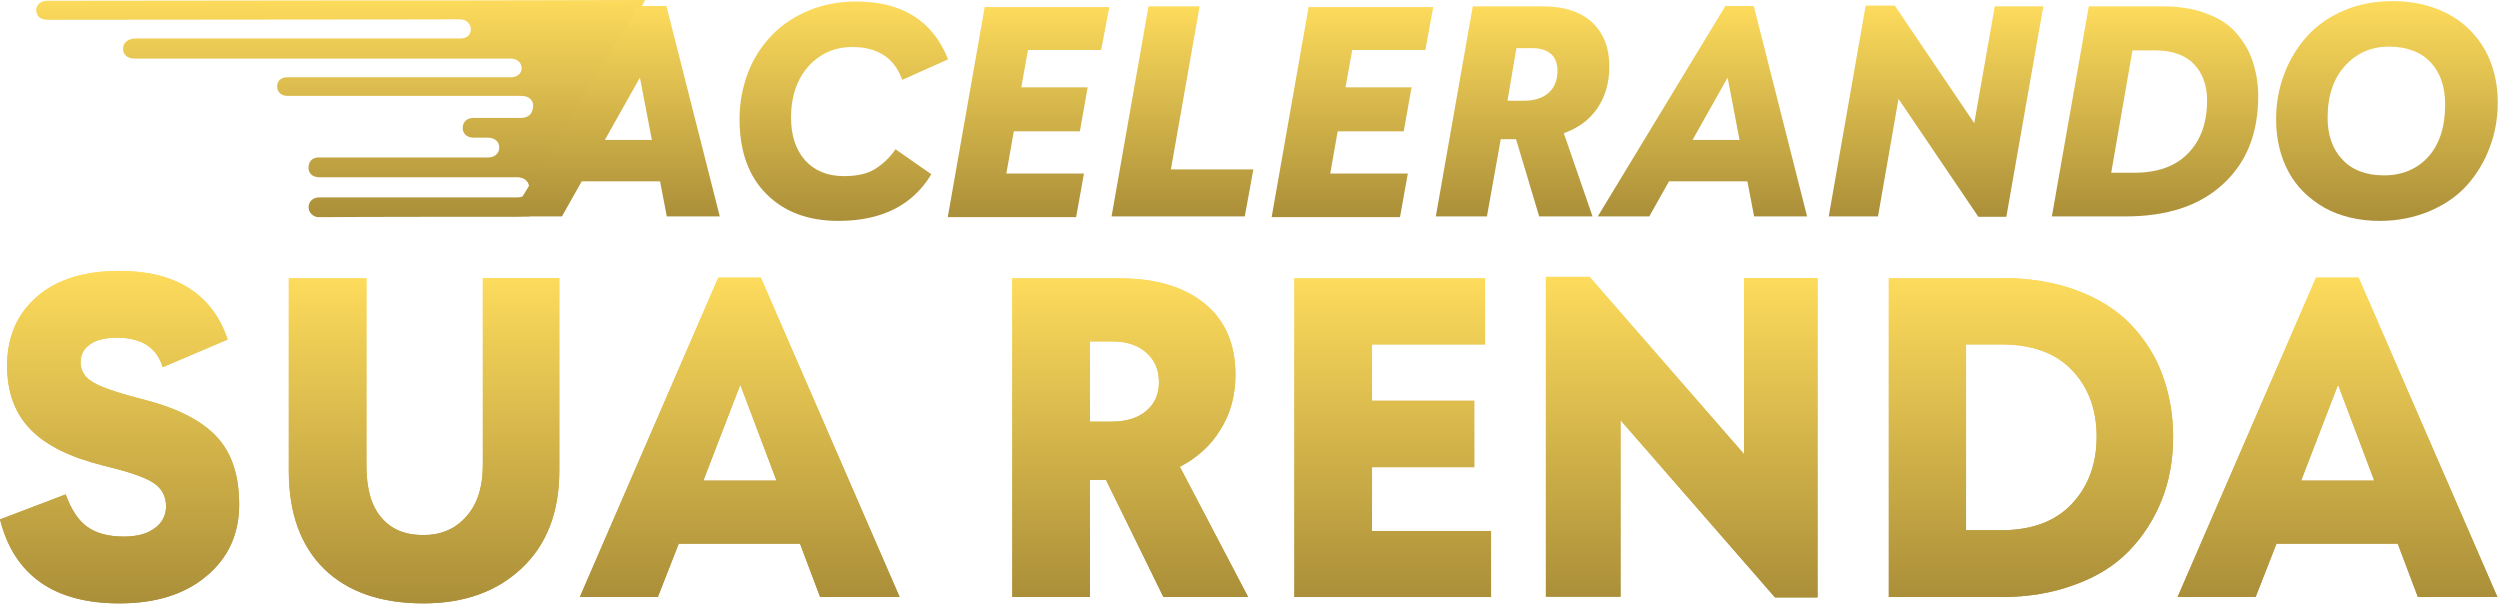 <svg width="670" height="162" viewBox="0 0 670 162" fill="none" xmlns="http://www.w3.org/2000/svg">
<path d="M172.9 0L142 58C135.3 58 145.3 58 135.9 58.1C126.9 58.1 95.5 58.1 86.5 58.2C86.1 58.2 85.7 58.2 85.3 58.2C83.8 58.1 82.7 56.9 82.7 55.5C82.7 54 83.9 52.9 85.5 52.9C88.6 52.9 91.7 52.9 94.8 52.9C97.2 52.9 136.3 52.9 138.7 52.9C140.5 52.9 141.8 51.8 141.8 50.2C141.8 48.6 140.4 47.5 138.6 47.5C133.2 47.5 91 47.5 85.6 47.5C83.6 47.5 82.5 46.3 82.7 44.5C82.9 43.1 83.8 42.2 85.4 42.2C86.8 42.2 88.2 42.2 89.7 42.2C105.3 42.2 125.3 42.2 130.8 42.2C132.6 42.2 133.8 41.1 133.8 39.5C133.8 38 132.6 36.9 130.8 36.9C129.5 36.9 128.2 36.9 127 36.9C125.2 36.9 124 35.9 124 34.3C124 32.7 125.1 31.6 126.9 31.6C129.1 31.6 131.2 31.6 133.4 31.6C135.5 31.6 137.5 31.6 139.6 31.6C141.2 31.6 142.3 30.9 142.7 29.5C143.4 27.3 142.1 25.7 139.7 25.7C135.4 25.7 114.1 25.7 99.9 25.7C92.3 25.7 84.7 25.7 77.1 25.7C75.6 25.7 74.5 24.9 74.3 23.6C74.1 21.9 75.1 20.7 77 20.7C80.8 20.7 84.6 20.7 88.3 20.7C93.2 20.7 132 20.7 136.9 20.7C138.6 20.7 139.8 19.7 139.8 18.3C139.8 16.8 138.6 15.7 136.9 15.7C131 15.7 41.9 15.7 36.1 15.7C34 15.7 32.8 14.5 33 12.7C33.2 11.3 34.4 10.4 36.2 10.3C41.3 10.3 95.7 10.3 100.8 10.3C108.3 10.3 115.8 10.3 123.4 10.3C125.1 10.3 126.1 9.4 126.2 7.9C126.2 6.5 125 5.2 123.5 5.2C121.5 5.1 119.5 5.2 117.4 5.2C99 5.2 31.2 5.3 12.7 5.3C10.9 5.3 9.8 4.4 9.7 2.8C9.7 1.3 10.9 0.2 12.7 0.2C25 0.2 86.6 0.1 98.8 0.1H103.1H126.9" fill="url(#paint0_linear_70_770)"/>
<path d="M32 161.7C14.5 161.7 3.8 154.2 0 139.2L17.6 132.5C19.1 136.6 21 139.5 23.4 141.2C25.8 142.9 29 143.8 33.2 143.8C36.6 143.8 39.4 143.1 41.4 141.6C43.4 140.2 44.5 138.2 44.5 135.7C44.5 133 43.4 130.9 41.1 129.4C38.9 127.9 34.4 126.4 27.8 124.8C18.9 122.6 12.4 119.4 8.2 115.1C4 110.8 1.9 105.1 1.9 98C1.9 90.3 4.6 84.1 9.9 79.5C15.2 74.9 22.6 72.6 32 72.6C39.5 72.6 45.7 74.1 50.6 77.2C55.5 80.3 59 84.9 61 91L43.6 98.4C42 93.1 37.9 90.5 31.3 90.5C28.2 90.5 25.8 91.1 24.1 92.3C22.4 93.5 21.6 95.1 21.6 97.1C21.6 99.4 22.8 101.3 25.2 102.6C27.6 104 32.3 105.5 39.3 107.3C48.1 109.6 54.4 113 58.3 117.3C62.2 121.6 64.1 127.6 64.1 135.2C64.1 143.2 61.1 149.6 55.3 154.4C49.5 159.3 41.7 161.7 32 161.7Z" fill="url(#paint1_linear_70_770)"/>
<path d="M113.5 161.7C102 161.7 93.2 158.6 86.9 152.5C80.6 146.3 77.4 137.6 77.4 126.2V74.6H98.2V124.7C98.2 130.9 99.5 135.6 102.2 138.7C104.9 141.9 108.6 143.4 113.5 143.4C118.1 143.4 122 141.8 124.9 138.5C127.9 135.2 129.4 130.6 129.4 124.6V74.5H149.9V126.1C149.9 137.3 146.5 146 139.8 152.3C133.1 158.6 124.3 161.7 113.5 161.7Z" fill="url(#paint2_linear_70_770)"/>
<path d="M219.8 160L214.4 145.7H181.9L176.3 160H155.4L192.5 74.4H203.9L241.1 160H219.8ZM188.5 128.8H208.1L198.4 103.1L188.5 128.8Z" fill="url(#paint3_linear_70_770)"/>
<path d="M311.8 160L296.4 128.6H292.1V160H271.3V74.6H300.2C309.8 74.6 317.4 76.9 322.9 81.4C328.4 85.9 331.1 92.3 331.1 100.4C331.1 105.9 329.8 110.8 327.1 115.1C324.5 119.4 320.8 122.7 316.2 125.1L334.5 160H311.8ZM292.1 91.6V113H297.8C301.7 113 304.8 112.1 307.1 110.2C309.4 108.3 310.6 105.8 310.6 102.5C310.6 99.1 309.5 96.5 307.2 94.5C305 92.5 301.9 91.5 298.1 91.5H292.1V91.6Z" fill="url(#paint4_linear_70_770)"/>
<path d="M367.7 142.3H399.6V160H346.9V74.6H398V92.3H367.7V107.4H395.1V125.2H367.7V142.3Z" fill="url(#paint5_linear_70_770)"/>
<path d="M467.4 74.5H487.1V160.1H475.7L434.3 112.6V159.9H414.3V74.2H426L467.4 121.7V74.5Z" fill="url(#paint6_linear_70_770)"/>
<path d="M536.3 74.5C543.8 74.5 550.6 75.6 556.5 77.8C562.4 80 567.2 83 571 86.9C574.7 90.8 577.6 95.2 579.5 100.4C581.4 105.5 582.4 111.1 582.4 117.1C582.4 123.2 581.4 128.9 579.3 134.1C577.2 139.3 574.3 143.8 570.5 147.7C566.7 151.6 561.9 154.6 556 156.7C550.1 158.9 543.6 160 536.4 160H506.2V74.6H536.3V74.5ZM536.3 142.1C544.6 142.1 550.9 139.7 555.3 135C559.7 130.3 561.9 124.3 561.9 117C561.9 109.8 559.7 103.8 555.3 99.2C550.9 94.6 544.6 92.3 536.3 92.3H526.9V142.1H536.3Z" fill="url(#paint7_linear_70_770)"/>
<path d="M648 160L642.6 145.7H610.1L604.5 160H583.6L620.7 74.4H632.1L669.3 160H648ZM616.7 128.8H636.3L626.6 103.1L616.7 128.8Z" fill="url(#paint8_linear_70_770)"/>
<path d="M178.7 58L176.9 48.6H155.9L150.6 58H136.8L171 1.6H178.6L192.9 58H178.7ZM162.1 37.5H174.7L171.5 20.8L162.1 37.5Z" fill="url(#paint9_linear_70_770)"/>
<path d="M224.7 59.2C216.6 59.2 210.2 56.8 205.4 52C200.6 47.2 198.2 40.5 198.2 31.9C198.2 27.5 199 23.3 200.5 19.4C202 15.5 204.2 12.2 206.9 9.4C209.6 6.6 212.9 4.4 216.8 2.8C220.7 1.2 224.9 0.4 229.4 0.4C241.8 0.4 250 5.6 254.1 15.9L241.8 21.4C239.7 15.5 235.2 12.6 228.4 12.6C225 12.6 222.1 13.5 219.6 15.2C217.1 16.9 215.2 19.2 213.9 22C212.6 24.8 212 28 212 31.5C212 36.2 213.2 40 215.7 42.9C218.2 45.7 221.7 47.2 226.2 47.2C229.6 47.2 232.4 46.6 234.5 45.3C236.6 44 238.5 42.2 240 40L249.6 46.7C244.6 55 236.3 59.2 224.7 59.2Z" fill="url(#paint10_linear_70_770)"/>
<path d="M295.1 13.4H275.5L273.7 23.4H291.5L289.4 35.2H271.7L269.7 46.5H290.5L288.4 58.2H254L263.9 1.9H297.3L295.1 13.4Z" fill="url(#paint11_linear_70_770)"/>
<path d="M313.8 45.4H335.9L333.6 58H297.9L307.8 1.7H321.5L313.8 45.4Z" fill="url(#paint12_linear_70_770)"/>
<path d="M382 13.4H362.4L360.6 23.4H378.3L376.2 35.2H358.5L356.5 46.5H377.3L375.2 58.2H340.8L350.7 1.9H384.1L382 13.4Z" fill="url(#paint13_linear_70_770)"/>
<path d="M431.3 17.8C431.3 22.2 430.2 25.9 428.1 29C426 32.1 423 34.3 419.1 35.7L426.8 58H412.5L406.3 37.3H402.2L398.5 58H384.8L394.7 1.7H413.4C419.1 1.7 423.5 3.1 426.6 5.9C429.7 8.8 431.3 12.7 431.3 17.8ZM406.4 12.9L404 27H408.3C411.2 27 413.4 26.3 415 24.9C416.6 23.5 417.4 21.5 417.4 19C417.4 17 416.8 15.4 415.6 14.4C414.4 13.4 412.7 12.9 410.6 12.9H406.4Z" fill="url(#paint14_linear_70_770)"/>
<path d="M470.1 58L468.3 48.6H447.3L442 58H428.2L462.4 1.6H470L484.3 58H470.1ZM453.6 37.5H466.2L463 20.8L453.6 37.5Z" fill="url(#paint15_linear_70_770)"/>
<path d="M534.6 1.7H547.6L537.7 58.1H530.2L508.8 26.5L503.3 58H490.1L500 1.5H507.8L529.1 33L534.6 1.7Z" fill="url(#paint16_linear_70_770)"/>
<path d="M579.6 1.7C583.9 1.7 587.7 2.3 591 3.5C594.3 4.7 597 6.3 599 8.5C601 10.7 602.6 13.2 603.6 16.1C604.6 19 605.2 22.2 605.2 25.8C605.2 35.8 602 43.7 595.7 49.4C589.4 55.2 580.7 58 569.6 58H549.9L559.8 1.7H579.6ZM571.8 46.3C578.2 46.3 583 44.6 586.4 41.1C589.8 37.6 591.5 32.9 591.5 26.9C591.5 22.9 590.3 19.6 588 17.2C585.7 14.8 582.2 13.5 577.5 13.5H571.5L565.8 46.3H571.8Z" fill="url(#paint17_linear_70_770)"/>
<path d="M637.8 59.2C632.2 59.2 627.2 58 623 55.7C618.8 53.3 615.5 50.1 613.3 46C611.1 41.9 610 37.2 610 32C610 27.7 610.7 23.7 612.2 19.8C613.6 16 615.7 12.6 618.3 9.7C620.9 6.8 624.2 4.5 628.2 2.8C632.2 1.1 636.5 0.3 641.3 0.3C646.9 0.3 651.9 1.5 656.2 3.8C660.5 6.1 663.7 9.4 666 13.4C668.2 17.5 669.4 22.1 669.4 27.4C669.4 31.7 668.7 35.7 667.2 39.6C665.8 43.4 663.7 46.8 661.1 49.7C658.5 52.6 655.1 54.9 651.1 56.6C647 58.3 642.6 59.2 637.8 59.2ZM638.9 47C643.8 47 647.8 45.3 650.8 42C653.8 38.6 655.3 34 655.3 28C655.3 23.2 654 19.5 651.4 16.7C648.8 13.9 645 12.5 640.2 12.5C635.5 12.5 631.6 14.2 628.5 17.6C625.4 21 623.8 25.6 623.8 31.5C623.8 36.2 625.1 40 627.8 42.8C630.4 45.6 634.2 47 638.9 47Z" fill="url(#paint18_linear_70_770)"/>
<path d="M32 161.7C14.5 161.7 3.8 154.2 0 139.2L17.6 132.5C19.1 136.6 21 139.5 23.4 141.2C25.8 142.9 29 143.8 33.2 143.8C36.6 143.8 39.4 143.1 41.4 141.6C43.4 140.2 44.5 138.2 44.5 135.7C44.5 133 43.4 130.9 41.1 129.4C38.9 127.9 34.4 126.4 27.8 124.8C18.9 122.6 12.4 119.4 8.2 115.1C4 110.8 1.9 105.1 1.9 98C1.9 90.3 4.6 84.1 9.9 79.5C15.2 74.9 22.6 72.6 32 72.6C39.5 72.6 45.7 74.1 50.6 77.2C55.5 80.3 59 84.9 61 91L43.6 98.4C42 93.1 37.9 90.5 31.3 90.5C28.2 90.5 25.8 91.1 24.1 92.3C22.4 93.5 21.6 95.1 21.6 97.1C21.6 99.4 22.8 101.3 25.2 102.6C27.6 104 32.3 105.5 39.3 107.3C48.1 109.6 54.4 113 58.3 117.3C62.2 121.6 64.1 127.6 64.1 135.2C64.1 143.2 61.1 149.6 55.3 154.4C49.5 159.3 41.7 161.7 32 161.7Z" fill="url(#paint19_linear_70_770)"/>
<path d="M113.5 161.7C102 161.7 93.2 158.6 86.9 152.5C80.6 146.3 77.4 137.6 77.4 126.2V74.6H98.2V124.7C98.2 130.9 99.5 135.6 102.2 138.7C104.9 141.9 108.6 143.4 113.5 143.4C118.1 143.4 122 141.8 124.9 138.5C127.9 135.2 129.4 130.6 129.4 124.6V74.5H149.9V126.1C149.9 137.3 146.5 146 139.8 152.3C133.1 158.6 124.3 161.7 113.5 161.7Z" fill="url(#paint20_linear_70_770)"/>
<path d="M219.8 160L214.4 145.7H181.9L176.3 160H155.4L192.5 74.4H203.9L241.1 160H219.8ZM188.5 128.8H208.1L198.4 103.1L188.5 128.8Z" fill="url(#paint21_linear_70_770)"/>
<path d="M311.8 160L296.4 128.6H292.1V160H271.3V74.6H300.2C309.8 74.6 317.4 76.9 322.9 81.4C328.4 85.9 331.1 92.3 331.1 100.4C331.1 105.9 329.8 110.8 327.1 115.1C324.5 119.4 320.8 122.7 316.2 125.1L334.5 160H311.8ZM292.1 91.6V113H297.8C301.7 113 304.8 112.1 307.1 110.2C309.4 108.3 310.6 105.8 310.6 102.5C310.6 99.1 309.5 96.5 307.2 94.5C305 92.5 301.9 91.5 298.1 91.5H292.1V91.6Z" fill="url(#paint22_linear_70_770)"/>
<path d="M367.7 142.3H399.6V160H346.9V74.6H398V92.3H367.7V107.4H395.1V125.2H367.7V142.3Z" fill="url(#paint23_linear_70_770)"/>
<path d="M467.4 74.5H487.1V160.1H475.7L434.3 112.6V159.9H414.3V74.2H426L467.4 121.7V74.5Z" fill="url(#paint24_linear_70_770)"/>
<path d="M536.3 74.5C543.8 74.5 550.6 75.6 556.5 77.8C562.4 80 567.2 83 571 86.9C574.7 90.8 577.6 95.2 579.5 100.4C581.4 105.5 582.4 111.1 582.4 117.1C582.4 123.2 581.4 128.9 579.3 134.1C577.2 139.3 574.3 143.8 570.5 147.7C566.7 151.6 561.9 154.6 556 156.7C550.1 158.9 543.6 160 536.4 160H506.2V74.6H536.3V74.5ZM536.3 142.1C544.6 142.1 550.9 139.7 555.3 135C559.7 130.3 561.9 124.3 561.9 117C561.9 109.8 559.7 103.8 555.3 99.2C550.9 94.6 544.6 92.3 536.3 92.3H526.9V142.1H536.3Z" fill="url(#paint25_linear_70_770)"/>
<path d="M648 160L642.6 145.7H610.1L604.5 160H583.6L620.7 74.4H632.1L669.3 160H648ZM616.7 128.8H636.3L626.6 103.1L616.7 128.8Z" fill="url(#paint26_linear_70_770)"/>
<defs>
<linearGradient id="paint0_linear_70_770" x1="91.428" y1="58.149" x2="91.428" y2="-0.309" gradientUnits="userSpaceOnUse">
<stop stop-color="#AB8F39"/>
<stop offset="1" stop-color="#FDDB5C"/>
</linearGradient>
<linearGradient id="paint1_linear_70_770" x1="32.111" y1="161.697" x2="32.111" y2="72.648" gradientUnits="userSpaceOnUse">
<stop stop-color="#AB8F39"/>
<stop offset="1" stop-color="#FDDB5C"/>
</linearGradient>
<linearGradient id="paint2_linear_70_770" x1="113.669" y1="161.697" x2="113.669" y2="74.522" gradientUnits="userSpaceOnUse">
<stop stop-color="#AB8F39"/>
<stop offset="1" stop-color="#FDDB5C"/>
</linearGradient>
<linearGradient id="paint3_linear_70_770" x1="198.296" y1="159.955" x2="198.296" y2="74.391" gradientUnits="userSpaceOnUse">
<stop stop-color="#AB8F39"/>
<stop offset="1" stop-color="#FDDB5C"/>
</linearGradient>
<linearGradient id="paint4_linear_70_770" x1="302.909" y1="159.955" x2="302.909" y2="74.522" gradientUnits="userSpaceOnUse">
<stop stop-color="#AB8F39"/>
<stop offset="1" stop-color="#FDDB5C"/>
</linearGradient>
<linearGradient id="paint5_linear_70_770" x1="373.263" y1="159.955" x2="373.263" y2="74.522" gradientUnits="userSpaceOnUse">
<stop stop-color="#AB8F39"/>
<stop offset="1" stop-color="#FDDB5C"/>
</linearGradient>
<linearGradient id="paint6_linear_70_770" x1="450.723" y1="160.084" x2="450.723" y2="74.263" gradientUnits="userSpaceOnUse">
<stop stop-color="#AB8F39"/>
<stop offset="1" stop-color="#FDDB5C"/>
</linearGradient>
<linearGradient id="paint7_linear_70_770" x1="544.197" y1="159.955" x2="544.197" y2="74.522" gradientUnits="userSpaceOnUse">
<stop stop-color="#AB8F39"/>
<stop offset="1" stop-color="#FDDB5C"/>
</linearGradient>
<linearGradient id="paint8_linear_70_770" x1="626.437" y1="159.955" x2="626.437" y2="74.391" gradientUnits="userSpaceOnUse">
<stop stop-color="#AB8F39"/>
<stop offset="1" stop-color="#FDDB5C"/>
</linearGradient>
<linearGradient id="paint9_linear_70_770" x1="164.776" y1="58.037" x2="164.776" y2="1.608" gradientUnits="userSpaceOnUse">
<stop stop-color="#AB8F39"/>
<stop offset="1" stop-color="#FDDB5C"/>
</linearGradient>
<linearGradient id="paint10_linear_70_770" x1="226.228" y1="59.186" x2="226.228" y2="0.374" gradientUnits="userSpaceOnUse">
<stop stop-color="#AB8F39"/>
<stop offset="1" stop-color="#FDDB5C"/>
</linearGradient>
<linearGradient id="paint11_linear_70_770" x1="275.502" y1="58.037" x2="275.502" y2="1.694" gradientUnits="userSpaceOnUse">
<stop stop-color="#AB8F39"/>
<stop offset="1" stop-color="#FDDB5C"/>
</linearGradient>
<linearGradient id="paint12_linear_70_770" x1="316.876" y1="58.037" x2="316.876" y2="1.694" gradientUnits="userSpaceOnUse">
<stop stop-color="#AB8F39"/>
<stop offset="1" stop-color="#FDDB5C"/>
</linearGradient>
<linearGradient id="paint13_linear_70_770" x1="362.423" y1="58.037" x2="362.423" y2="1.694" gradientUnits="userSpaceOnUse">
<stop stop-color="#AB8F39"/>
<stop offset="1" stop-color="#FDDB5C"/>
</linearGradient>
<linearGradient id="paint14_linear_70_770" x1="408.033" y1="58.037" x2="408.033" y2="1.694" gradientUnits="userSpaceOnUse">
<stop stop-color="#AB8F39"/>
<stop offset="1" stop-color="#FDDB5C"/>
</linearGradient>
<linearGradient id="paint15_linear_70_770" x1="456.242" y1="58.037" x2="456.242" y2="1.608" gradientUnits="userSpaceOnUse">
<stop stop-color="#AB8F39"/>
<stop offset="1" stop-color="#FDDB5C"/>
</linearGradient>
<linearGradient id="paint16_linear_70_770" x1="518.845" y1="58.122" x2="518.845" y2="1.524" gradientUnits="userSpaceOnUse">
<stop stop-color="#AB8F39"/>
<stop offset="1" stop-color="#FDDB5C"/>
</linearGradient>
<linearGradient id="paint17_linear_70_770" x1="577.552" y1="58.037" x2="577.552" y2="1.694" gradientUnits="userSpaceOnUse">
<stop stop-color="#AB8F39"/>
<stop offset="1" stop-color="#FDDB5C"/>
</linearGradient>
<linearGradient id="paint18_linear_70_770" x1="639.622" y1="59.186" x2="639.622" y2="0.374" gradientUnits="userSpaceOnUse">
<stop stop-color="#AB8F39"/>
<stop offset="1" stop-color="#FDDB5C"/>
</linearGradient>
<linearGradient id="paint19_linear_70_770" x1="32.111" y1="161.697" x2="32.111" y2="72.648" gradientUnits="userSpaceOnUse">
<stop stop-color="#AB8F39"/>
<stop offset="1" stop-color="#FDDB5C"/>
</linearGradient>
<linearGradient id="paint20_linear_70_770" x1="113.669" y1="161.697" x2="113.669" y2="74.522" gradientUnits="userSpaceOnUse">
<stop stop-color="#AB8F39"/>
<stop offset="1" stop-color="#FDDB5C"/>
</linearGradient>
<linearGradient id="paint21_linear_70_770" x1="198.296" y1="159.955" x2="198.296" y2="74.391" gradientUnits="userSpaceOnUse">
<stop stop-color="#AB8F39"/>
<stop offset="1" stop-color="#FDDB5C"/>
</linearGradient>
<linearGradient id="paint22_linear_70_770" x1="302.909" y1="159.955" x2="302.909" y2="74.522" gradientUnits="userSpaceOnUse">
<stop stop-color="#AB8F39"/>
<stop offset="1" stop-color="#FDDB5C"/>
</linearGradient>
<linearGradient id="paint23_linear_70_770" x1="373.263" y1="159.955" x2="373.263" y2="74.522" gradientUnits="userSpaceOnUse">
<stop stop-color="#AB8F39"/>
<stop offset="1" stop-color="#FDDB5C"/>
</linearGradient>
<linearGradient id="paint24_linear_70_770" x1="450.723" y1="160.084" x2="450.723" y2="74.263" gradientUnits="userSpaceOnUse">
<stop stop-color="#AB8F39"/>
<stop offset="1" stop-color="#FDDB5C"/>
</linearGradient>
<linearGradient id="paint25_linear_70_770" x1="544.197" y1="159.955" x2="544.197" y2="74.522" gradientUnits="userSpaceOnUse">
<stop stop-color="#AB8F39"/>
<stop offset="1" stop-color="#FDDB5C"/>
</linearGradient>
<linearGradient id="paint26_linear_70_770" x1="626.437" y1="159.955" x2="626.437" y2="74.391" gradientUnits="userSpaceOnUse">
<stop stop-color="#AB8F39"/>
<stop offset="1" stop-color="#FDDB5C"/>
</linearGradient>
</defs>
</svg>

